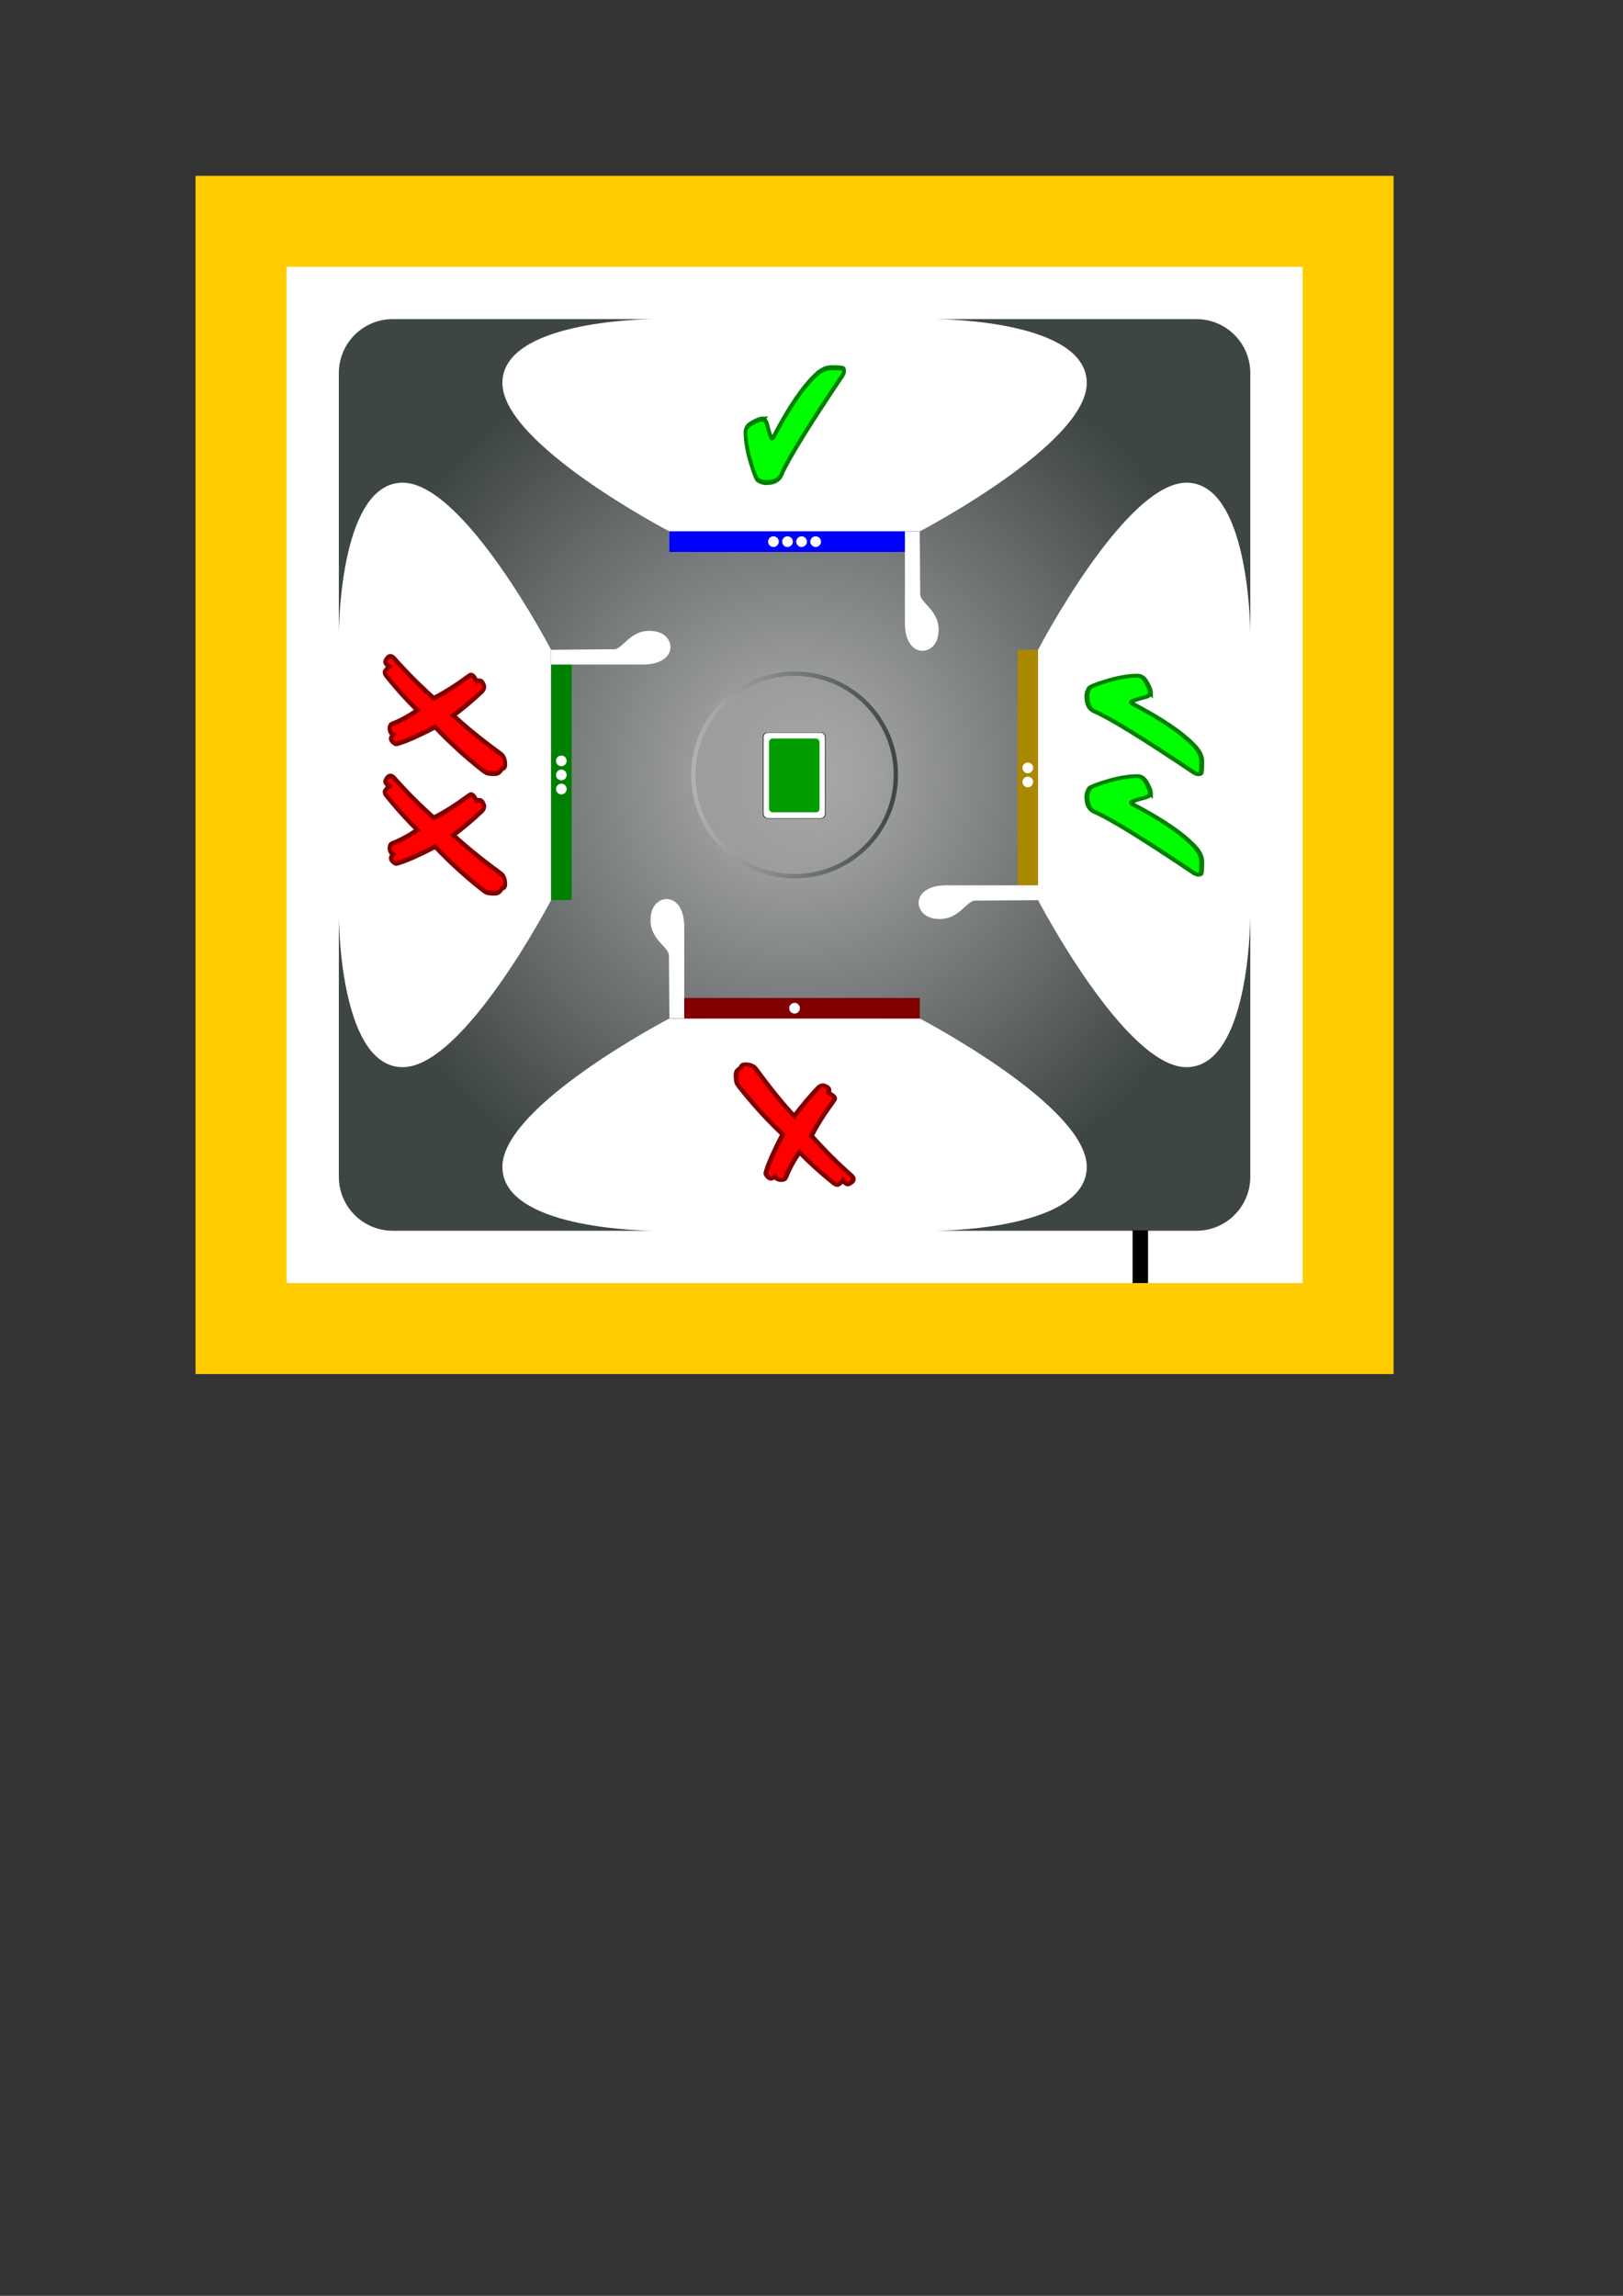 <?xml version="1.0" encoding="UTF-8" standalone="no"?>
<!-- Created with Inkscape (http://www.inkscape.org/) -->

<svg
   xmlns:dc="http://purl.org/dc/elements/1.1/"
   xmlns:cc="http://creativecommons.org/ns#"
   xmlns:rdf="http://www.w3.org/1999/02/22-rdf-syntax-ns#"
   xmlns:svg="http://www.w3.org/2000/svg"
   xmlns="http://www.w3.org/2000/svg"
   xmlns:xlink="http://www.w3.org/1999/xlink"
   xmlns:sodipodi="http://sodipodi.sourceforge.net/DTD/sodipodi-0.dtd"
   xmlns:inkscape="http://www.inkscape.org/namespaces/inkscape"
   width="210mm"
   height="297mm"
   viewBox="0 0 744.094 1052.362"
   id="svg4674"
   version="1.1"
   inkscape:version="0.91 r13725"
   sodipodi:docname="face_side.svg">
  <rect x="0" y="0" width="744.094" height="1052.362" fill="#333333" stroke="none"/>
  <defs
     id="defs4676">
    <linearGradient
       inkscape:collect="always"
       id="linearGradient5617">
      <stop
         style="stop-color:#9e9c9c;stop-opacity:1;"
         offset="0"
         id="stop5619" />
      <stop
         style="stop-color:#9e9c9c;stop-opacity:0;"
         offset="1"
         id="stop5621" />
    </linearGradient>
    <linearGradient
       inkscape:collect="always"
       xlink:href="#linearGradient4650"
       id="linearGradient4656"
       x1="171.196"
       y1="254.36"
       x2="263.545"
       y2="254.36"
       gradientUnits="userSpaceOnUse"
       gradientTransform="translate(-753.757,70.86)" />
    <linearGradient
       inkscape:collect="always"
       id="linearGradient4650">
      <stop
         style="stop-color:#008000;stop-opacity:1;"
         offset="0"
         id="stop4652" />
      <stop
         style="stop-color:#008000;stop-opacity:0;"
         offset="1"
         id="stop4654" />
    </linearGradient>
    <linearGradient
       inkscape:collect="always"
       xlink:href="#linearGradient4658"
       id="linearGradient4664"
       x1="432.572"
       y1="452.603"
       x2="432.572"
       y2="366.002"
       gradientUnits="userSpaceOnUse"
       gradientTransform="translate(-753.757,70.86)" />
    <linearGradient
       inkscape:collect="always"
       id="linearGradient4658">
      <stop
         style="stop-color:#800000;stop-opacity:1;"
         offset="0"
         id="stop4660" />
      <stop
         style="stop-color:#800000;stop-opacity:0;"
         offset="1"
         id="stop4662" />
    </linearGradient>
    <linearGradient
       inkscape:collect="always"
       xlink:href="#linearGradient4642"
       id="linearGradient4648"
       x1="432.572"
       y1="54.066"
       x2="432.572"
       y2="142.719"
       gradientUnits="userSpaceOnUse"
       gradientTransform="translate(-753.757,70.86)" />
    <linearGradient
       inkscape:collect="always"
       id="linearGradient4642">
      <stop
         style="stop-color:#0000ff;stop-opacity:1;"
         offset="0"
         id="stop4644" />
      <stop
         style="stop-color:#0000ff;stop-opacity:0;"
         offset="1"
         id="stop4646" />
    </linearGradient>
    <linearGradient
       inkscape:collect="always"
       xlink:href="#linearGradient4666"
       id="linearGradient4672"
       x1="573.583"
       y1="196.975"
       x2="486.828"
       y2="196.975"
       gradientUnits="userSpaceOnUse"
       gradientTransform="translate(-753.757,70.86)" />
    <linearGradient
       inkscape:collect="always"
       id="linearGradient4666">
      <stop
         style="stop-color:#aa8800;stop-opacity:1;"
         offset="0"
         id="stop4668" />
      <stop
         style="stop-color:#aa8800;stop-opacity:0;"
         offset="1"
         id="stop4670" />
    </linearGradient>
    <radialGradient
       inkscape:collect="always"
       xlink:href="#linearGradient4618"
       id="radialGradient4624"
       cx="321.178"
       cy="141.965"
       fx="321.178"
       fy="141.965"
       r="208.94"
       gradientTransform="matrix(1.203,1.495,-0.779,0.627,-708.209,-356.323)"
       gradientUnits="userSpaceOnUse" />
    <linearGradient
       inkscape:collect="always"
       id="linearGradient4618">
      <stop
         style="stop-color:#ffffff;stop-opacity:1"
         offset="0"
         id="stop4620" />
      <stop
         style="stop-color:#7a7a7a;stop-opacity:1"
         offset="1"
         id="stop4622" />
    </linearGradient>
    <radialGradient
       inkscape:collect="always"
       xlink:href="#linearGradient4618-8"
       id="radialGradient4634"
       cx="319.719"
       cy="146.344"
       fx="319.719"
       fy="146.344"
       r="211.69"
       gradientUnits="userSpaceOnUse"
       gradientTransform="translate(-753.757,70.86)" />
    <linearGradient
       id="linearGradient4618-8"
       inkscape:collect="always">
      <stop
         id="stop4638"
         offset="0"
         style="stop-color:#b3b3b3;stop-opacity:1" />
      <stop
         id="stop4640"
         offset="1"
         style="stop-color:#3e4545;stop-opacity:1" />
    </linearGradient>
    <radialGradient
       inkscape:collect="always"
       xlink:href="#linearGradient4618-8"
       id="radialGradient5540"
       cx="364.286"
       cy="355.219"
       fx="364.286"
       fy="355.219"
       r="211.69"
       gradientUnits="userSpaceOnUse" />
    <linearGradient
       inkscape:collect="always"
       xlink:href="#linearGradient4618-8"
       id="linearGradient5615"
       x1="316.857"
       y1="355.219"
       x2="411.714"
       y2="355.219"
       gradientUnits="userSpaceOnUse" />
    <linearGradient
       inkscape:collect="always"
       xlink:href="#linearGradient5617"
       id="linearGradient5623"
       x1="316.857"
       y1="355.219"
       x2="411.714"
       y2="355.219"
       gradientUnits="userSpaceOnUse" />
  </defs>
  <sodipodi:namedview
     id="base"
     pagecolor="#ffffff"
     bordercolor="#666666"
     borderopacity="1.0"
     inkscape:pageopacity="0.0"
     inkscape:pageshadow="2"
     inkscape:zoom="0.55561538"
     inkscape:cx="-14.367322"
     inkscape:cy="753.85899"
     inkscape:document-units="px"
     inkscape:current-layer="layer1"
     showgrid="false"
     inkscape:snap-bbox="true"
     inkscape:snap-bbox-midpoints="true"
     inkscape:object-nodes="true"
     inkscape:bbox-nodes="true"
     showguides="true"
     inkscape:guide-bbox="true"
     inkscape:snap-nodes="true"
     inkscape:snap-global="true"
     inkscape:window-width="1600"
     inkscape:window-height="876"
     inkscape:window-x="0"
     inkscape:window-y="24"
     inkscape:window-maximized="1" />
  <g
     inkscape:label="Layer 1"
     inkscape:groupmode="layer"
     id="layer1">
    <rect
       y="50.594"
       x="-653.197"
       height="549.251"
       width="549.251"
       id="rect4349"
       style="opacity:1;fill:#ffcc00;fill-opacity:1;stroke:none;stroke-width:10;stroke-linecap:round;stroke-linejoin:miter;stroke-miterlimit:4;stroke-dasharray:none;stroke-opacity:1" />
    <path
       style="opacity:1;fill:#ffffff;fill-opacity:1;stroke:#ffffff;stroke-width:10;stroke-linecap:round;stroke-linejoin:miter;stroke-miterlimit:4;stroke-dasharray:none;stroke-opacity:1"
       d="m -606.488,97.303 0,455.832 455.832,0 0,-455.832 -455.832,0 z m 36.906,16.391 382.02,0 c 11.455,0 20.518,9.061 20.518,20.516 l 0,382.02 c 0,11.455 -9.062,20.516 -20.518,20.516 l -382.02,0 c -11.455,0 -20.516,-9.061 -20.516,-20.516 l 0,-382.02 c 0,-11.455 9.06,-20.516 20.516,-20.516 z"
       id="rect4347"
       inkscape:connector-curvature="0" />
    <rect
       style="opacity:1;fill:url(#radialGradient4634);fill-opacity:1;stroke:#000000;stroke-width:5.5;stroke-linecap:round;stroke-linejoin:miter;stroke-miterlimit:4;stroke-dasharray:none;stroke-opacity:1"
       id="rect4218-7-8"
       width="417.881"
       height="417.881"
       x="-587.512"
       y="116.279"
       rx="24.78"
       ry="24.78" />
    <path
       style="opacity:1;fill:url(#radialGradient4624);fill-opacity:1;stroke:none;stroke-width:5.5;stroke-linecap:round;stroke-linejoin:miter;stroke-miterlimit:4;stroke-dasharray:none;stroke-opacity:1"
       d="m -562.731,116.279 c -13.728,0 -24.781,11.053 -24.781,24.781 l 0,368.32 c 0,13.728 11.053,24.779 24.781,24.779 l 368.32,0 c 13.728,0 24.779,-11.051 24.779,-24.779 l 0,-368.32 c 0,-13.728 -11.051,-24.781 -24.779,-24.781 l -368.32,0 z m 327.682,65.418 -52.066,81.1 0,125.332 51.756,80.615 -80.789,-51.867 -125.332,0 -80.307,51.557 51.557,-80.305 0,-125.332 -51.863,-80.787 80.613,51.752 125.332,0 81.1,-52.064 z"
       id="rect4218-7-8-7"
       inkscape:connector-curvature="0" />
    <path
       style="opacity:1;fill:url(#linearGradient4672);fill-opacity:1;stroke:none;stroke-width:5.5;stroke-linecap:round;stroke-linejoin:miter;stroke-miterlimit:4;stroke-dasharray:none;stroke-opacity:1"
       d="m -175.351,125.192 -91.578,142.643 0,114.771 91.578,142.643 c 3.574,-4.293 5.721,-9.819 5.721,-15.867 l 0,-368.322 c 0,-6.048 -2.147,-11.574 -5.721,-15.867 z"
       id="rect5107"
       inkscape:connector-curvature="0" />
    <path
       style="opacity:1;fill:url(#linearGradient4648);fill-opacity:1;stroke:none;stroke-width:5.5;stroke-linecap:round;stroke-linejoin:miter;stroke-miterlimit:4;stroke-dasharray:none;stroke-opacity:1"
       d="m -562.732,116.279 c -6.048,0 -11.574,2.147 -15.867,5.721 l 142.643,91.578 114.771,0 142.643,-91.578 c -4.293,-3.574 -9.819,-5.721 -15.867,-5.721 l -368.322,0 z"
       id="rect5103"
       inkscape:connector-curvature="0" />
    <path
       style="opacity:1;fill:url(#linearGradient4664);fill-opacity:1;stroke:none;stroke-width:5.5;stroke-linecap:round;stroke-linejoin:miter;stroke-miterlimit:4;stroke-dasharray:none;stroke-opacity:1"
       d="m -435.957,436.862 -142.643,91.578 c 4.293,3.574 9.819,5.721 15.867,5.721 l 368.322,0 c 6.048,0 11.574,-2.147 15.867,-5.721 l -142.643,-91.578 -114.771,0 z"
       id="rect5101"
       inkscape:connector-curvature="0" />
    <path
       style="fill:#ffcc00;stroke:none;stroke-width:4;stroke-miterlimit:2;stroke-dasharray:none;stroke-opacity:1"
       d="m -262.579,325.22 c 24.421,0 38.943,42.775 67.462,42.775 13.835,0 19.103,-8.575 19.103,-20.657 l 2.033,-1e-5 0,-44.236 -2.033,0 c 0,-12.082 -5.267,-20.657 -19.103,-20.657 -28.518,0 -43.041,42.775 -67.462,42.775 z"
       id="path4136-6-6-2"
       inkscape:connector-curvature="0"
       sodipodi:nodetypes="csccccsc" />
    <g
       id="g4239-2-6"
       transform="matrix(0,-0.441,-0.441,0,133.487,483.87)">
      <circle
         transform="matrix(0.866,-0.5,0.5,0.866,0,0)"
         r="26.545"
         cy="813.354"
         cx="-95.974"
         id="path4139-3-3-7-6-6"
         style="fill:#ffffff;fill-opacity:1;stroke:none;stroke-width:4;stroke-miterlimit:2;stroke-dasharray:none;stroke-opacity:1" />
      <circle
         transform="matrix(0.866,-0.5,0.5,0.866,0,0)"
         r="26.545"
         cy="849.781"
         cx="-32.881"
         id="path4139-6-5-0-1-4"
         style="fill:#ffffff;fill-opacity:1;stroke:none;stroke-width:4;stroke-miterlimit:2;stroke-dasharray:none;stroke-opacity:1" />
    </g>
    <path
       style="opacity:1;fill:url(#linearGradient4656);fill-opacity:1;stroke:none;stroke-width:5.5;stroke-linecap:round;stroke-linejoin:miter;stroke-miterlimit:4;stroke-dasharray:none;stroke-opacity:1"
       d="m -581.791,125.192 c -3.574,4.293 -5.721,9.819 -5.721,15.867 l 0,368.322 c 0,6.048 2.147,11.574 5.721,15.867 l 91.578,-142.643 0,-114.771 -91.578,-142.643 z"
       id="rect5105"
       inkscape:connector-curvature="0" />
    <path
       inkscape:connector-curvature="0"
       style="fill:#ff0000;stroke:none;stroke-width:4;stroke-miterlimit:2;stroke-dasharray:none;stroke-opacity:1"
       d="m -378.571,530.345 c -15.52,0 -23.241,-7.539 -27.388,-20.681 -4.259,-13.883 -21.964,-5.886 -22.264,7.019 -6.16,-31.834 13.384,-49.73 49.651,-49.73 36.267,0 55.811,17.896 49.651,49.73 -0.299,-12.904 -18.004,-20.901 -22.264,-7.019 -4.146,13.142 -11.868,20.681 -27.388,20.681 z"
       id="path4181-3-2-4" />
    <circle
       style="fill:#ffffff;fill-opacity:1;stroke:none;stroke-width:4;stroke-miterlimit:2;stroke-dasharray:none;stroke-opacity:1"
       id="path4139-6-5-9-6-7-9"
       cx="-75.003"
       cy="-627.235"
       r="11.698"
       transform="matrix(0.866,0.5,0.5,-0.866,0,0)" />
    <path
       style="fill:#00ff00;stroke:none;stroke-width:4;stroke-miterlimit:2;stroke-dasharray:none;stroke-opacity:1"
       d="m -581.033,325.22 c 1.7e-4,32.791 31.352,59.373 70.027,59.373 4.807,-0.023 9.599,-0.465 14.299,-1.32 -23.857,-12.801 -47.067,-34.631 -47.095,-58.053 0.011,-23.442 23.23,-45.295 47.111,-58.103 -4.708,-0.839 -9.505,-1.265 -14.315,-1.271 -38.675,-4e-5 -70.027,26.582 -70.027,59.373 z"
       id="path4138-2-2"
       inkscape:connector-curvature="0"
       sodipodi:nodetypes="scccccs" />
    <g
       id="g4631-0"
       transform="matrix(0.441,0,0,0.441,50.205,120.839)">
      <circle
         transform="matrix(-0.866,-0.5,0.5,-0.866,0,0)"
         r="26.545"
         cy="-1129.27"
         cx="902.262"
         id="path4139-3-3-9-3-6"
         style="fill:#ffffff;fill-opacity:1;stroke:none;stroke-width:4;stroke-miterlimit:2;stroke-dasharray:none;stroke-opacity:1" />
      <circle
         transform="matrix(-0.866,-0.5,0.5,-0.866,0,0)"
         r="26.545"
         cy="-1092.843"
         cx="965.355"
         id="path4139-6-5-1-6-8"
         style="fill:#ffffff;fill-opacity:1;stroke:none;stroke-width:4;stroke-miterlimit:2;stroke-dasharray:none;stroke-opacity:1" />
      <circle
         transform="matrix(-0.866,-0.5,0.5,-0.866,0,0)"
         r="26.545"
         cy="-1019.989"
         cx="965.355"
         id="path4139-7-6-2-0-9"
         style="fill:#ffffff;fill-opacity:1;stroke:none;stroke-width:4;stroke-miterlimit:2;stroke-dasharray:none;stroke-opacity:1" />
    </g>
    <path
       inkscape:connector-curvature="0"
       id="path4320"
       d="m -378.571,118.673 -65.856,84.512 65.856,-12.868 65.856,12.868 -65.856,-84.512 z"
       style="fill:#4b0080;fill-opacity:1;stroke:none;stroke-width:4;stroke-miterlimit:2;stroke-dasharray:none;stroke-opacity:1" />
    <circle
       transform="matrix(-0.5,0.866,0.866,0.5,0,0)"
       r="11.698"
       cy="-236.44"
       cx="316.796"
       id="circle4322"
       style="fill:#ffffff;fill-opacity:1;stroke:none;stroke-width:4;stroke-miterlimit:2;stroke-dasharray:none;stroke-opacity:1" />
    <circle
       transform="matrix(-0.5,0.866,0.866,0.5,0,0)"
       r="11.698"
       cy="-215.103"
       cx="337.754"
       id="circle4324"
       style="fill:#ffffff;fill-opacity:1;stroke:none;stroke-width:4;stroke-miterlimit:2;stroke-dasharray:none;stroke-opacity:1" />
    <circle
       transform="matrix(-0.5,0.866,0.866,0.5,0,0)"
       r="11.698"
       cy="-263.13"
       cx="332.206"
       id="circle4326"
       style="fill:#ffffff;fill-opacity:1;stroke:none;stroke-width:4;stroke-miterlimit:2;stroke-dasharray:none;stroke-opacity:1" />
    <circle
       transform="matrix(-0.5,0.866,0.866,0.5,0,0)"
       r="11.698"
       cy="-255.649"
       cx="361.164"
       id="circle4328"
       style="fill:#ffffff;fill-opacity:1;stroke:none;stroke-width:4;stroke-miterlimit:2;stroke-dasharray:none;stroke-opacity:1" />
    <path
       id="path4551"
       style="color:#000000;font-style:normal;font-variant:normal;font-weight:normal;font-stretch:normal;font-size:medium;line-height:normal;font-family:sans-serif;text-indent:0;text-align:start;text-decoration:none;text-decoration-line:none;text-decoration-style:solid;text-decoration-color:#000000;letter-spacing:normal;word-spacing:normal;text-transform:none;direction:ltr;block-progression:tb;writing-mode:lr-tb;baseline-shift:baseline;text-anchor:start;white-space:normal;clip-rule:nonzero;display:inline;overflow:visible;visibility:visible;opacity:1;isolation:auto;mix-blend-mode:normal;color-interpolation:sRGB;color-interpolation-filters:linearRGB;solid-color:#000000;solid-opacity:1;fill:#000000;fill-opacity:1;fill-rule:nonzero;stroke:none;stroke-width:6;stroke-linecap:round;stroke-linejoin:miter;stroke-miterlimit:4;stroke-dasharray:none;stroke-dashoffset:0;stroke-opacity:1;color-rendering:auto;image-rendering:auto;shape-rendering:auto;text-rendering:auto;enable-background:accumulate"
       d="m -235.048,181.696 -52.066,81.1 0,125.332 51.756,80.615 -80.789,-51.867 -125.332,0 -80.307,51.557 51.557,-80.305 0,-125.332 -51.863,-80.787 80.613,51.752 125.332,0 81.1,-52.064 z m 8.336,-12.482 -91.195,58.547 -121.812,0 -90.713,-58.236 -4.145,4.145 58.348,90.887 0,121.812 -58.039,90.402 4.145,4.146 90.404,-58.041 121.812,0 90.885,58.35 4.146,-4.146 -58.238,-90.711 0,-121.812 58.549,-91.197 -4.146,-4.145 z"
       inkscape:connector-curvature="0" />
    <rect
       y="80.594"
       x="89.66"
       height="549.251"
       width="549.251"
       id="rect4349-3"
       style="opacity:1;fill:#ffcc00;fill-opacity:1;stroke:none;stroke-width:10;stroke-linecap:round;stroke-linejoin:miter;stroke-miterlimit:4;stroke-dasharray:none;stroke-opacity:1" />
    <path
       style="opacity:1;fill:#ffffff;fill-opacity:1;stroke:#ffffff;stroke-width:10;stroke-linecap:round;stroke-linejoin:miter;stroke-miterlimit:4;stroke-dasharray:none;stroke-opacity:1"
       d="m 136.369,127.303 0,455.832 455.832,0 0,-455.832 -455.832,0 z"
       id="path5573" />
    <path
       style="opacity:1;fill:url(#radialGradient5540);fill-opacity:1;stroke:none;stroke-width:5.5;stroke-linecap:round;stroke-linejoin:miter;stroke-miterlimit:4;stroke-dasharray:none;stroke-opacity:1"
       d="M 180.125 146.279 C 166.397 146.279 155.346 157.331 155.346 171.059 L 155.346 291.057 C 155.346 285.009 156.553 221.262 184.639 221.262 C 212.725 221.262 252.645 297.832 252.645 297.832 L 252.645 412.605 C 252.645 412.605 212.725 489.176 184.639 489.176 C 156.553 489.176 155.346 425.429 155.346 419.381 L 155.346 539.381 C 155.346 553.109 166.397 564.16 180.125 564.16 L 300.123 564.16 C 294.075 564.16 230.328 562.953 230.328 534.867 C 230.328 506.781 306.898 466.861 306.898 466.861 L 421.672 466.861 C 421.672 466.861 498.242 506.781 498.242 534.867 C 498.242 562.953 434.495 564.16 428.447 564.16 L 548.447 564.16 C 562.175 564.16 573.227 553.109 573.227 539.381 L 573.227 419.383 C 573.227 425.431 572.019 489.178 543.934 489.178 C 515.848 489.178 475.928 412.607 475.928 412.607 L 475.928 297.834 C 475.928 297.834 515.848 221.264 543.934 221.264 C 572.02 221.264 573.227 285.011 573.227 291.059 L 573.227 171.059 C 573.227 157.331 562.175 146.279 548.447 146.279 L 428.447 146.279 C 434.495 146.279 498.242 147.486 498.242 175.572 C 498.242 203.658 421.672 243.578 421.672 243.578 L 306.898 243.578 C 306.898 243.578 230.328 203.658 230.328 175.572 C 230.328 147.486 294.075 146.279 300.123 146.279 L 180.125 146.279 z "
       id="rect4218-7-8-1" />
    <circle
       style="opacity:1;fill:url(#linearGradient5623);fill-opacity:1;stroke:url(#linearGradient5615);stroke-width:2;stroke-linecap:round;stroke-linejoin:miter;stroke-miterlimit:4;stroke-dasharray:none;stroke-opacity:1"
       id="path5501"
       cx="364.286"
       cy="355.219"
       r="46.429" />
    <path
       style="opacity:1;fill:#ffffff;fill-opacity:1;stroke:#000000;stroke-width:2;stroke-linecap:round;stroke-linejoin:miter;stroke-miterlimit:4;stroke-dasharray:none;stroke-opacity:1"
       d="m 985.47,292.575 c 0,0 -76.57,39.92 -76.57,68.006 1e-5,28.086 63.747,29.293 69.795,29.293 42.775,0 85.549,0 128.324,0 6.048,0 69.795,-1.207 69.795,-29.293 0,-28.086 -76.57,-68.006 -76.57,-68.006 z"
       id="rect5101-5-4"
       inkscape:connector-curvature="0"
       sodipodi:nodetypes="csccscc" />
    <circle
       style="opacity:1;fill:#ffffff;fill-opacity:1;stroke:#000000;stroke-width:2;stroke-linecap:round;stroke-linejoin:miter;stroke-miterlimit:4;stroke-dasharray:none;stroke-opacity:1"
       id="path5501-7"
       cx="1042.857"
       cy="180.933"
       r="46.429" />
    <path
       style="opacity:1;fill:#ffffff;fill-opacity:1;stroke:#000000;stroke-width:2;stroke-linecap:round;stroke-linejoin:miter;stroke-miterlimit:4;stroke-dasharray:none;stroke-opacity:1"
       d="m 985.471,69.292 c 0,0 -76.57,-39.92 -76.57,-68.006 10e-6,-28.086 63.747,-29.293 69.795,-29.293 42.775,0 85.549,0 128.324,0 6.048,0 69.795,1.207 69.795,29.293 0,28.086 -76.57,68.006 -76.57,68.006 z"
       id="rect5101-5-5-4"
       inkscape:connector-curvature="0"
       sodipodi:nodetypes="csccscc" />
    <path
       sodipodi:nodetypes="csccscc"
       inkscape:connector-curvature="0"
       id="path5530-4"
       d="m 1154.499,238.321 c 0,0 39.92,76.57 68.006,76.57 28.086,-10e-6 29.293,-63.747 29.293,-69.795 0,-42.775 0,-85.549 0,-128.324 -10e-5,-6.048 -1.207,-69.795 -29.293,-69.795 -28.086,2e-5 -68.006,76.57 -68.006,76.57 z"
       style="opacity:1;fill:#ffffff;fill-opacity:1;stroke:#000000;stroke-width:2;stroke-linecap:round;stroke-linejoin:miter;stroke-miterlimit:4;stroke-dasharray:none;stroke-opacity:1" />
    <path
       sodipodi:nodetypes="csccscc"
       inkscape:connector-curvature="0"
       id="path5532-3"
       d="m 931.215,238.32 c 0,0 -39.92,76.57 -68.006,76.57 -28.086,-2e-5 -29.293,-63.747 -29.293,-69.795 2e-5,-42.775 10e-6,-85.549 10e-6,-128.324 0,-6.048 1.207,-69.795 29.293,-69.795 28.086,0 68.006,76.57 68.006,76.57 z"
       style="opacity:1;fill:#ffffff;fill-opacity:1;stroke:#000000;stroke-width:2;stroke-linecap:round;stroke-linejoin:miter;stroke-miterlimit:4;stroke-dasharray:none;stroke-opacity:1" />
    <rect
       style="opacity:1;fill:#000000;fill-opacity:1;stroke:none;stroke-width:2;stroke-linecap:round;stroke-linejoin:miter;stroke-miterlimit:4;stroke-dasharray:none;stroke-opacity:1"
       id="rect5575-0"
       width="7.087"
       height="24.148"
       x="519.249"
       y="563.987" />
    <g
       transform="matrix(0.878,0,0,1.139,-9.1306701e-4,6.975)"
       style="font-style:normal;font-weight:normal;font-size:84.98px;line-height:125%;font-family:sans-serif;letter-spacing:0px;word-spacing:0px;fill:#00ff00;fill-opacity:1;stroke:#008000;stroke-width:2;stroke-linecap:butt;stroke-linejoin:miter;stroke-opacity:1;stroke-miterlimit:4;stroke-dasharray:none"
       id="text5633">
      <path
         d="m 398.265,162.526 q 1.618,0 2.448,2.656 1.66,4.979 2.365,4.979 0.539,0 1.12,-0.83 11.66,-17.137 21.577,-24.398 4.191,-3.071 8.174,-3.071 5.27,0 6.349,0.332 0.456,0.124 0.456,1.037 0,0.747 -0.954,1.867 -26.681,30.623 -31.784,39.834 -1.743,3.154 -8.05,3.154 -2.075,0 -4.357,-1.079 -0.954,-0.498 -3.32,-6.349 -2.988,-7.386 -2.988,-12.946 0,-2.033 2.905,-3.361 3.983,-1.826 5.975,-1.826 l 0.083,0 z"
         id="path5643"
         inkscape:connector-curvature="0"
         style="stroke-width:2;stroke-miterlimit:4;stroke-dasharray:none" />
    </g>
    <g
       transform="matrix(1.111,0,0,-0.9,29.006,541.24)"
       style="font-style:normal;font-weight:normal;font-size:82.856px;line-height:125%;font-family:sans-serif;letter-spacing:0px;word-spacing:0px;fill:#ff0000;fill-opacity:1;stroke:#800000;stroke-width:2;stroke-linecap:butt;stroke-linejoin:miter;stroke-opacity:1;stroke-miterlimit:4;stroke-dasharray:none"
       id="text5629-8">
      <path
         inkscape:connector-curvature="0"
         d="m 319.368,-2.126 q 0.405,0 1.052,0.647 0.688,0.647 1.416,1.699 1.173,-2.063 1.861,-2.063 0.607,0 1.659,1.092 0.647,0.688 0.647,1.537 0,1.092 -0.89,2.023 -8.415,9.143 -16.345,20.107 3.277,8.011 9.062,17.68 0.485,0.809 0.485,1.295 0,0.931 -1.214,1.942 l -1.295,0.89 q 0.162,0.485 0.162,1.295 0,1.214 -0.89,1.861 -1.052,0.728 -1.537,0.728 -1.052,0 -1.861,-1.052 -4.855,-6.23 -10.033,-14.645 -6.959,9.062 -15.94,24.193 -1.295,2.185 -4.369,2.185 -1.456,0 -1.618,-1.699 -2.063,-1.133 -2.063,-3.601 0,-3.237 0.445,-4.491 0.202,-0.566 1.295,-2.266 8.253,-12.865 17.477,-23.627 -4.936,-11.733 -6.554,-18.084 -0.364,-1.416 -0.364,-1.821 0,-0.566 0.728,-1.618 0.769,-1.052 1.416,-1.052 0.607,0 1.537,1.173 0.364,-0.688 0.89,-1.173 0.728,-0.647 1.861,-0.647 1.295,0 1.699,1.214 2.185,6.797 5.745,12.946 5.745,-7.444 13.998,-15.697 0.971,-0.971 1.537,-0.971 z"
         id="path5640-6"
         style="stroke-width:2;stroke-miterlimit:4;stroke-dasharray:none" />
    </g>
    <g
       id="g5769"
       transform="matrix(0,1,-1,0,554.997,-120.864)"
       style="stroke-width:2;stroke-miterlimit:4;stroke-dasharray:none">
      <g
         id="text5633-0"
         style="font-style:normal;font-weight:normal;font-size:84.98px;line-height:125%;font-family:sans-serif;letter-spacing:0px;word-spacing:0px;fill:#00ff00;fill-opacity:1;stroke:#008000;stroke-width:2;stroke-linecap:butt;stroke-linejoin:miter;stroke-opacity:1;stroke-miterlimit:4;stroke-dasharray:none"
         transform="matrix(0.878,0,0,1.139,88.779,-157.533)">
        <path
           inkscape:connector-curvature="0"
           id="path5643-6"
           d="m 398.265,162.526 q 1.618,0 2.448,2.656 1.66,4.979 2.365,4.979 0.539,0 1.12,-0.83 11.66,-17.137 21.577,-24.398 4.191,-3.071 8.174,-3.071 5.27,0 6.349,0.332 0.456,0.124 0.456,1.037 0,0.747 -0.954,1.867 -26.681,30.623 -31.784,39.834 -1.743,3.154 -8.05,3.154 -2.075,0 -4.357,-1.079 -0.954,-0.498 -3.32,-6.349 -2.988,-7.386 -2.988,-12.946 0,-2.033 2.905,-3.361 3.983,-1.826 5.975,-1.826 l 0.083,0 z"
           style="stroke-width:2;stroke-miterlimit:4;stroke-dasharray:none" />
      </g>
      <g
         id="text5633-8"
         style="font-style:normal;font-weight:normal;font-size:84.98px;line-height:125%;font-family:sans-serif;letter-spacing:0px;word-spacing:0px;fill:#00ff00;fill-opacity:1;stroke:#008000;stroke-width:2;stroke-linecap:butt;stroke-linejoin:miter;stroke-opacity:1;stroke-miterlimit:4;stroke-dasharray:none"
         transform="matrix(0.878,0,0,1.139,134.819,-157.533)">
        <path
           inkscape:connector-curvature="0"
           id="path5643-9"
           d="m 398.265,162.526 q 1.618,0 2.448,2.656 1.66,4.979 2.365,4.979 0.539,0 1.12,-0.83 11.66,-17.137 21.577,-24.398 4.191,-3.071 8.174,-3.071 5.27,0 6.349,0.332 0.456,0.124 0.456,1.037 0,0.747 -0.954,1.867 -26.681,30.623 -31.784,39.834 -1.743,3.154 -8.05,3.154 -2.075,0 -4.357,-1.079 -0.954,-0.498 -3.32,-6.349 -2.988,-7.386 -2.988,-12.946 0,-2.033 2.905,-3.361 3.983,-1.826 5.975,-1.826 l 0.083,0 z"
           style="stroke-width:2;stroke-miterlimit:4;stroke-dasharray:none" />
      </g>
    </g>
    <g
       id="g5775"
       transform="matrix(0,-1,1,0,178.266,663.092)"
       style="stroke-width:2;stroke-miterlimit:4;stroke-dasharray:none">
      <g
         id="text5629"
         style="font-style:normal;font-weight:normal;font-size:82.856px;line-height:125%;font-family:sans-serif;letter-spacing:0px;word-spacing:0px;fill:#ff0000;fill-opacity:1;stroke:#800000;stroke-width:2;stroke-linecap:butt;stroke-linejoin:miter;stroke-opacity:1;stroke-miterlimit:4;stroke-dasharray:none"
         transform="scale(1.111,0.9)">
        <path
           id="path5640"
           d="m 319.368,-2.126 q 0.405,0 1.052,0.647 0.688,0.647 1.416,1.699 1.173,-2.063 1.861,-2.063 0.607,0 1.659,1.092 0.647,0.688 0.647,1.537 0,1.092 -0.89,2.023 -8.415,9.143 -16.345,20.107 3.277,8.011 9.062,17.68 0.485,0.809 0.485,1.295 0,0.931 -1.214,1.942 l -1.295,0.89 q 0.162,0.485 0.162,1.295 0,1.214 -0.89,1.861 -1.052,0.728 -1.537,0.728 -1.052,0 -1.861,-1.052 -4.855,-6.23 -10.033,-14.645 -6.959,9.062 -15.94,24.193 -1.295,2.185 -4.369,2.185 -1.456,0 -1.618,-1.699 -2.063,-1.133 -2.063,-3.601 0,-3.237 0.445,-4.491 0.202,-0.566 1.295,-2.266 8.253,-12.865 17.477,-23.627 -4.936,-11.733 -6.554,-18.084 -0.364,-1.416 -0.364,-1.821 0,-0.566 0.728,-1.618 0.769,-1.052 1.416,-1.052 0.607,0 1.537,1.173 0.364,-0.688 0.89,-1.173 0.728,-0.647 1.861,-0.647 1.295,0 1.699,1.214 2.185,6.797 5.745,12.946 5.745,-7.444 13.998,-15.697 0.971,-0.971 1.537,-0.971 z"
           inkscape:connector-curvature="0"
           style="stroke-width:2;stroke-miterlimit:4;stroke-dasharray:none" />
      </g>
      <g
         id="text5629-2"
         style="font-style:normal;font-weight:normal;font-size:82.856px;line-height:125%;font-family:sans-serif;letter-spacing:0px;word-spacing:0px;fill:#ff0000;fill-opacity:1;stroke:#800000;stroke-width:2;stroke-linecap:butt;stroke-linejoin:miter;stroke-opacity:1;stroke-miterlimit:4;stroke-dasharray:none"
         transform="matrix(1.111,0,0,0.9,-54.815,0)">
        <path
           id="path5640-66"
           d="m 319.368,-2.126 q 0.405,0 1.052,0.647 0.688,0.647 1.416,1.699 1.173,-2.063 1.861,-2.063 0.607,0 1.659,1.092 0.647,0.688 0.647,1.537 0,1.092 -0.89,2.023 -8.415,9.143 -16.345,20.107 3.277,8.011 9.062,17.68 0.485,0.809 0.485,1.295 0,0.931 -1.214,1.942 l -1.295,0.89 q 0.162,0.485 0.162,1.295 0,1.214 -0.89,1.861 -1.052,0.728 -1.537,0.728 -1.052,0 -1.861,-1.052 -4.855,-6.23 -10.033,-14.645 -6.959,9.062 -15.94,24.193 -1.295,2.185 -4.369,2.185 -1.456,0 -1.618,-1.699 -2.063,-1.133 -2.063,-3.601 0,-3.237 0.445,-4.491 0.202,-0.566 1.295,-2.266 8.253,-12.865 17.477,-23.627 -4.936,-11.733 -6.554,-18.084 -0.364,-1.416 -0.364,-1.821 0,-0.566 0.728,-1.618 0.769,-1.052 1.416,-1.052 0.607,0 1.537,1.173 0.364,-0.688 0.89,-1.173 0.728,-0.647 1.861,-0.647 1.295,0 1.699,1.214 2.185,6.797 5.745,12.946 5.745,-7.444 13.998,-15.697 0.971,-0.971 1.537,-0.971 z"
           inkscape:connector-curvature="0"
           style="stroke-width:2;stroke-miterlimit:4;stroke-dasharray:none" />
      </g>
    </g>
    <g
       id="g5787"
       transform="translate(806.313,1079.884)">
      <rect
         rx="20"
         ry="20"
         y="-664.653"
         x="129.586"
         height="410.356"
         width="298.768"
         id="rect5781"
         style="opacity:1;fill:#000000;fill-opacity:1;stroke:none;stroke-width:2;stroke-linecap:round;stroke-linejoin:miter;stroke-miterlimit:4;stroke-dasharray:none;stroke-opacity:1" />
      <rect
         style="opacity:1;fill:#ffffff;fill-opacity:1;stroke:none;stroke-width:2;stroke-linecap:round;stroke-linejoin:miter;stroke-miterlimit:4;stroke-dasharray:none;stroke-opacity:1"
         id="rect5783"
         width="293.305"
         height="407.307"
         x="132.317"
         y="-663.129"
         ry="19.851"
         rx="19.634" />
      <rect
         rx="16.141"
         ry="17.164"
         y="-635.556"
         x="158.407"
         height="352.161"
         width="241.126"
         id="rect5785"
         style="opacity:1;fill:#009c00;fill-opacity:1;stroke:none;stroke-width:2;stroke-linecap:round;stroke-linejoin:miter;stroke-miterlimit:4;stroke-dasharray:none;stroke-opacity:1" />
    </g>
    <g
       id="g5787-4"
       transform="matrix(0.096,0,0,0.096,337.368,399.555)">
      <rect
         rx="20"
         ry="20"
         y="-664.653"
         x="129.586"
         height="410.356"
         width="298.768"
         id="rect5781-9"
         style="opacity:1;fill:#000000;fill-opacity:1;stroke:none;stroke-width:2;stroke-linecap:round;stroke-linejoin:miter;stroke-miterlimit:4;stroke-dasharray:none;stroke-opacity:1" />
      <rect
         style="opacity:1;fill:#ffffff;fill-opacity:1;stroke:none;stroke-width:2;stroke-linecap:round;stroke-linejoin:miter;stroke-miterlimit:4;stroke-dasharray:none;stroke-opacity:1"
         id="rect5783-5"
         width="293.305"
         height="407.307"
         x="132.317"
         y="-663.129"
         ry="19.851"
         rx="19.634" />
      <rect
         rx="16.141"
         ry="17.164"
         y="-635.556"
         x="158.407"
         height="352.161"
         width="241.126"
         id="rect5785-0"
         style="opacity:1;fill:#009c00;fill-opacity:1;stroke:none;stroke-width:2;stroke-linecap:round;stroke-linejoin:miter;stroke-miterlimit:4;stroke-dasharray:none;stroke-opacity:1" />
    </g>
    <path
       style="opacity:1;fill:#009c00;fill-opacity:1;stroke:none;stroke-width:2;stroke-linecap:round;stroke-linejoin:miter;stroke-miterlimit:4;stroke-dasharray:none;stroke-opacity:1"
       d="m 1093.445,69.291 0,42.072 c 0,16.152 13.442,15.424 15.18,5.886 2.062,-11.314 -8.157,-14.695 -8.157,-19.16 0,-4.725 -0.224,-24.578 -0.224,-28.798 z"
       id="rect5816"
       inkscape:connector-curvature="0"
       sodipodi:nodetypes="ccsscc" />
    <rect
       style="opacity:1;fill:#009c00;fill-opacity:1;stroke:none;stroke-width:2;stroke-linecap:round;stroke-linejoin:miter;stroke-miterlimit:4;stroke-dasharray:none;stroke-opacity:1"
       id="rect5816-4"
       width="10.799"
       height="55.119"
       x="974.82"
       y="67.081" />
    <ellipse
       style="opacity:1;fill:#009c00;fill-opacity:1;stroke:none;stroke-width:2;stroke-linecap:round;stroke-linejoin:miter;stroke-miterlimit:4;stroke-dasharray:none;stroke-opacity:1"
       id="path5820-8"
       cx="987.194"
       cy="109.151"
       rx="12.374"
       ry="13.049" />
    <rect
       style="opacity:1;fill:#0000ff;fill-opacity:1;stroke:none;stroke-width:2;stroke-linecap:round;stroke-linejoin:miter;stroke-miterlimit:4;stroke-dasharray:none;stroke-opacity:1"
       id="rect4231"
       width="114.773"
       height="9.42"
       x="306.898"
       y="243.578" />
    <g
       id="g4360">
      <rect
         y="457.441"
         x="306.898"
         height="9.42"
         width="114.773"
         id="rect4231-1"
         style="opacity:1;fill:#800000;fill-opacity:1;stroke:none;stroke-width:2;stroke-linecap:round;stroke-linejoin:miter;stroke-miterlimit:4;stroke-dasharray:none;stroke-opacity:1" />
      <circle
         style="fill:#ffffff;fill-opacity:1;stroke:none;stroke-width:4;stroke-miterlimit:2;stroke-dasharray:none;stroke-opacity:1"
         id="circle4326-5-0"
         cx="218.092"
         cy="546.556"
         r="2.45"
         transform="matrix(-0.5,0.866,0.866,0.5,0,0)" />
    </g>
    <rect
       style="opacity:1;fill:#008000;fill-opacity:1;stroke:none;stroke-width:2;stroke-linecap:round;stroke-linejoin:miter;stroke-miterlimit:4;stroke-dasharray:none;stroke-opacity:1"
       id="rect4231-6"
       width="114.773"
       height="9.42"
       x="-412.605"
       y="252.645"
       transform="matrix(0,-1,1,0,0,0)" />
    <rect
       style="opacity:1;fill:#aa8800;fill-opacity:1;stroke:none;stroke-width:2;stroke-linecap:round;stroke-linejoin:miter;stroke-miterlimit:4;stroke-dasharray:none;stroke-opacity:1"
       id="rect4231-8"
       width="114.773"
       height="9.42"
       x="297.834"
       y="-475.928"
       transform="matrix(0,1,-1,0,0,0)" />
    <g
       id="g5892">
      <path
         sodipodi:nodetypes="ccsscc"
         inkscape:connector-curvature="0"
         id="rect5816-7"
         d="m 414.873,243.578 0,42.072 c 0,16.152 13.442,15.424 15.18,5.886 2.062,-11.314 -8.157,-14.695 -8.157,-19.16 0,-4.725 -0.224,-24.578 -0.224,-28.798 z"
         style="opacity:1;fill:#ffffff;fill-opacity:1;stroke:none;stroke-width:2;stroke-linecap:round;stroke-linejoin:miter;stroke-miterlimit:4;stroke-dasharray:none;stroke-opacity:1" />
      <path
         sodipodi:nodetypes="ccsscc"
         inkscape:connector-curvature="0"
         id="rect5816-7-1"
         d="m 252.644,304.631 42.072,0 c 16.152,10e-6 15.424,-13.442 5.886,-15.18 -11.314,-2.062 -14.695,8.157 -19.16,8.157 -4.725,0 -24.578,0.224 -28.798,0.224 z"
         style="opacity:1;fill:#ffffff;fill-opacity:1;stroke:none;stroke-width:2;stroke-linecap:round;stroke-linejoin:miter;stroke-miterlimit:4;stroke-dasharray:none;stroke-opacity:1" />
      <path
         sodipodi:nodetypes="ccsscc"
         inkscape:connector-curvature="0"
         id="rect5816-7-7"
         d="m 313.697,466.861 0,-42.072 c 1e-5,-16.152 -13.442,-15.424 -15.18,-5.886 -2.062,11.314 8.157,14.695 8.157,19.16 1e-5,4.725 0.224,24.578 0.224,28.798 z"
         style="opacity:1;fill:#ffffff;fill-opacity:1;stroke:none;stroke-width:2;stroke-linecap:round;stroke-linejoin:miter;stroke-miterlimit:4;stroke-dasharray:none;stroke-opacity:1" />
      <path
         sodipodi:nodetypes="ccsscc"
         inkscape:connector-curvature="0"
         id="rect5816-7-2"
         d="m 475.928,405.809 -42.072,-1e-5 c -16.152,1e-5 -15.424,13.442 -5.886,15.18 11.314,2.062 14.695,-8.157 19.16,-8.157 4.725,0 24.578,-0.224 28.798,-0.224 z"
         style="opacity:1;fill:#ffffff;fill-opacity:1;stroke:none;stroke-width:2;stroke-linecap:round;stroke-linejoin:miter;stroke-miterlimit:4;stroke-dasharray:none;stroke-opacity:1" />
    </g>
    <g
       id="g4308"
       transform="translate(-6.454,1.004)">
      <circle
         style="fill:#ffffff;fill-opacity:1;stroke:none;stroke-width:4;stroke-miterlimit:2;stroke-dasharray:none;stroke-opacity:1"
         id="circle4322-6"
         cx="30.398"
         cy="441.917"
         r="2.45"
         transform="matrix(-0.5,0.866,0.866,0.5,0,0)" />
      <circle
         style="fill:#ffffff;fill-opacity:1;stroke:none;stroke-width:4;stroke-miterlimit:2;stroke-dasharray:none;stroke-opacity:1"
         id="circle4326-5"
         cx="33.625"
         cy="436.328"
         r="2.45"
         transform="matrix(-0.5,0.866,0.866,0.5,0,0)" />
      <circle
         style="fill:#ffffff;fill-opacity:1;stroke:none;stroke-width:4;stroke-miterlimit:2;stroke-dasharray:none;stroke-opacity:1"
         id="circle4322-6-5"
         cx="27.171"
         cy="447.506"
         r="2.45"
         transform="matrix(-0.5,0.866,0.866,0.5,0,0)" />
      <circle
         style="fill:#ffffff;fill-opacity:1;stroke:none;stroke-width:4;stroke-miterlimit:2;stroke-dasharray:none;stroke-opacity:1"
         id="circle4322-6-2"
         cx="23.944"
         cy="453.095"
         r="2.45"
         transform="matrix(-0.5,0.866,0.866,0.5,0,0)" />
    </g>
    <g
       id="g4308-0"
       transform="matrix(0,-1,1,0,10.071,729.185)">
      <circle
         style="fill:#ffffff;fill-opacity:1;stroke:none;stroke-width:4;stroke-miterlimit:2;stroke-dasharray:none;stroke-opacity:1"
         id="circle4322-6-6"
         cx="30.398"
         cy="441.917"
         r="2.45"
         transform="matrix(-0.5,0.866,0.866,0.5,0,0)" />
      <circle
         style="fill:#ffffff;fill-opacity:1;stroke:none;stroke-width:4;stroke-miterlimit:2;stroke-dasharray:none;stroke-opacity:1"
         id="circle4322-6-5-6"
         cx="27.171"
         cy="447.506"
         r="2.45"
         transform="matrix(-0.5,0.866,0.866,0.5,0,0)" />
      <circle
         style="fill:#ffffff;fill-opacity:1;stroke:none;stroke-width:4;stroke-miterlimit:2;stroke-dasharray:none;stroke-opacity:1"
         id="circle4322-6-2-1"
         cx="23.944"
         cy="453.095"
         r="2.45"
         transform="matrix(-0.5,0.866,0.866,0.5,0,0)" />
    </g>
    <g
       id="g4308-7"
       transform="matrix(0,1,-1,0,718.502,-15.518)">
      <circle
         style="fill:#ffffff;fill-opacity:1;stroke:none;stroke-width:4;stroke-miterlimit:2;stroke-dasharray:none;stroke-opacity:1"
         id="circle4322-6-9"
         cx="30.398"
         cy="441.917"
         r="2.45"
         transform="matrix(-0.5,0.866,0.866,0.5,0,0)" />
      <circle
         style="fill:#ffffff;fill-opacity:1;stroke:none;stroke-width:4;stroke-miterlimit:2;stroke-dasharray:none;stroke-opacity:1"
         id="circle4322-6-5-0"
         cx="27.171"
         cy="447.506"
         r="2.45"
         transform="matrix(-0.5,0.866,0.866,0.5,0,0)" />
    </g>
  </g>
</svg>
